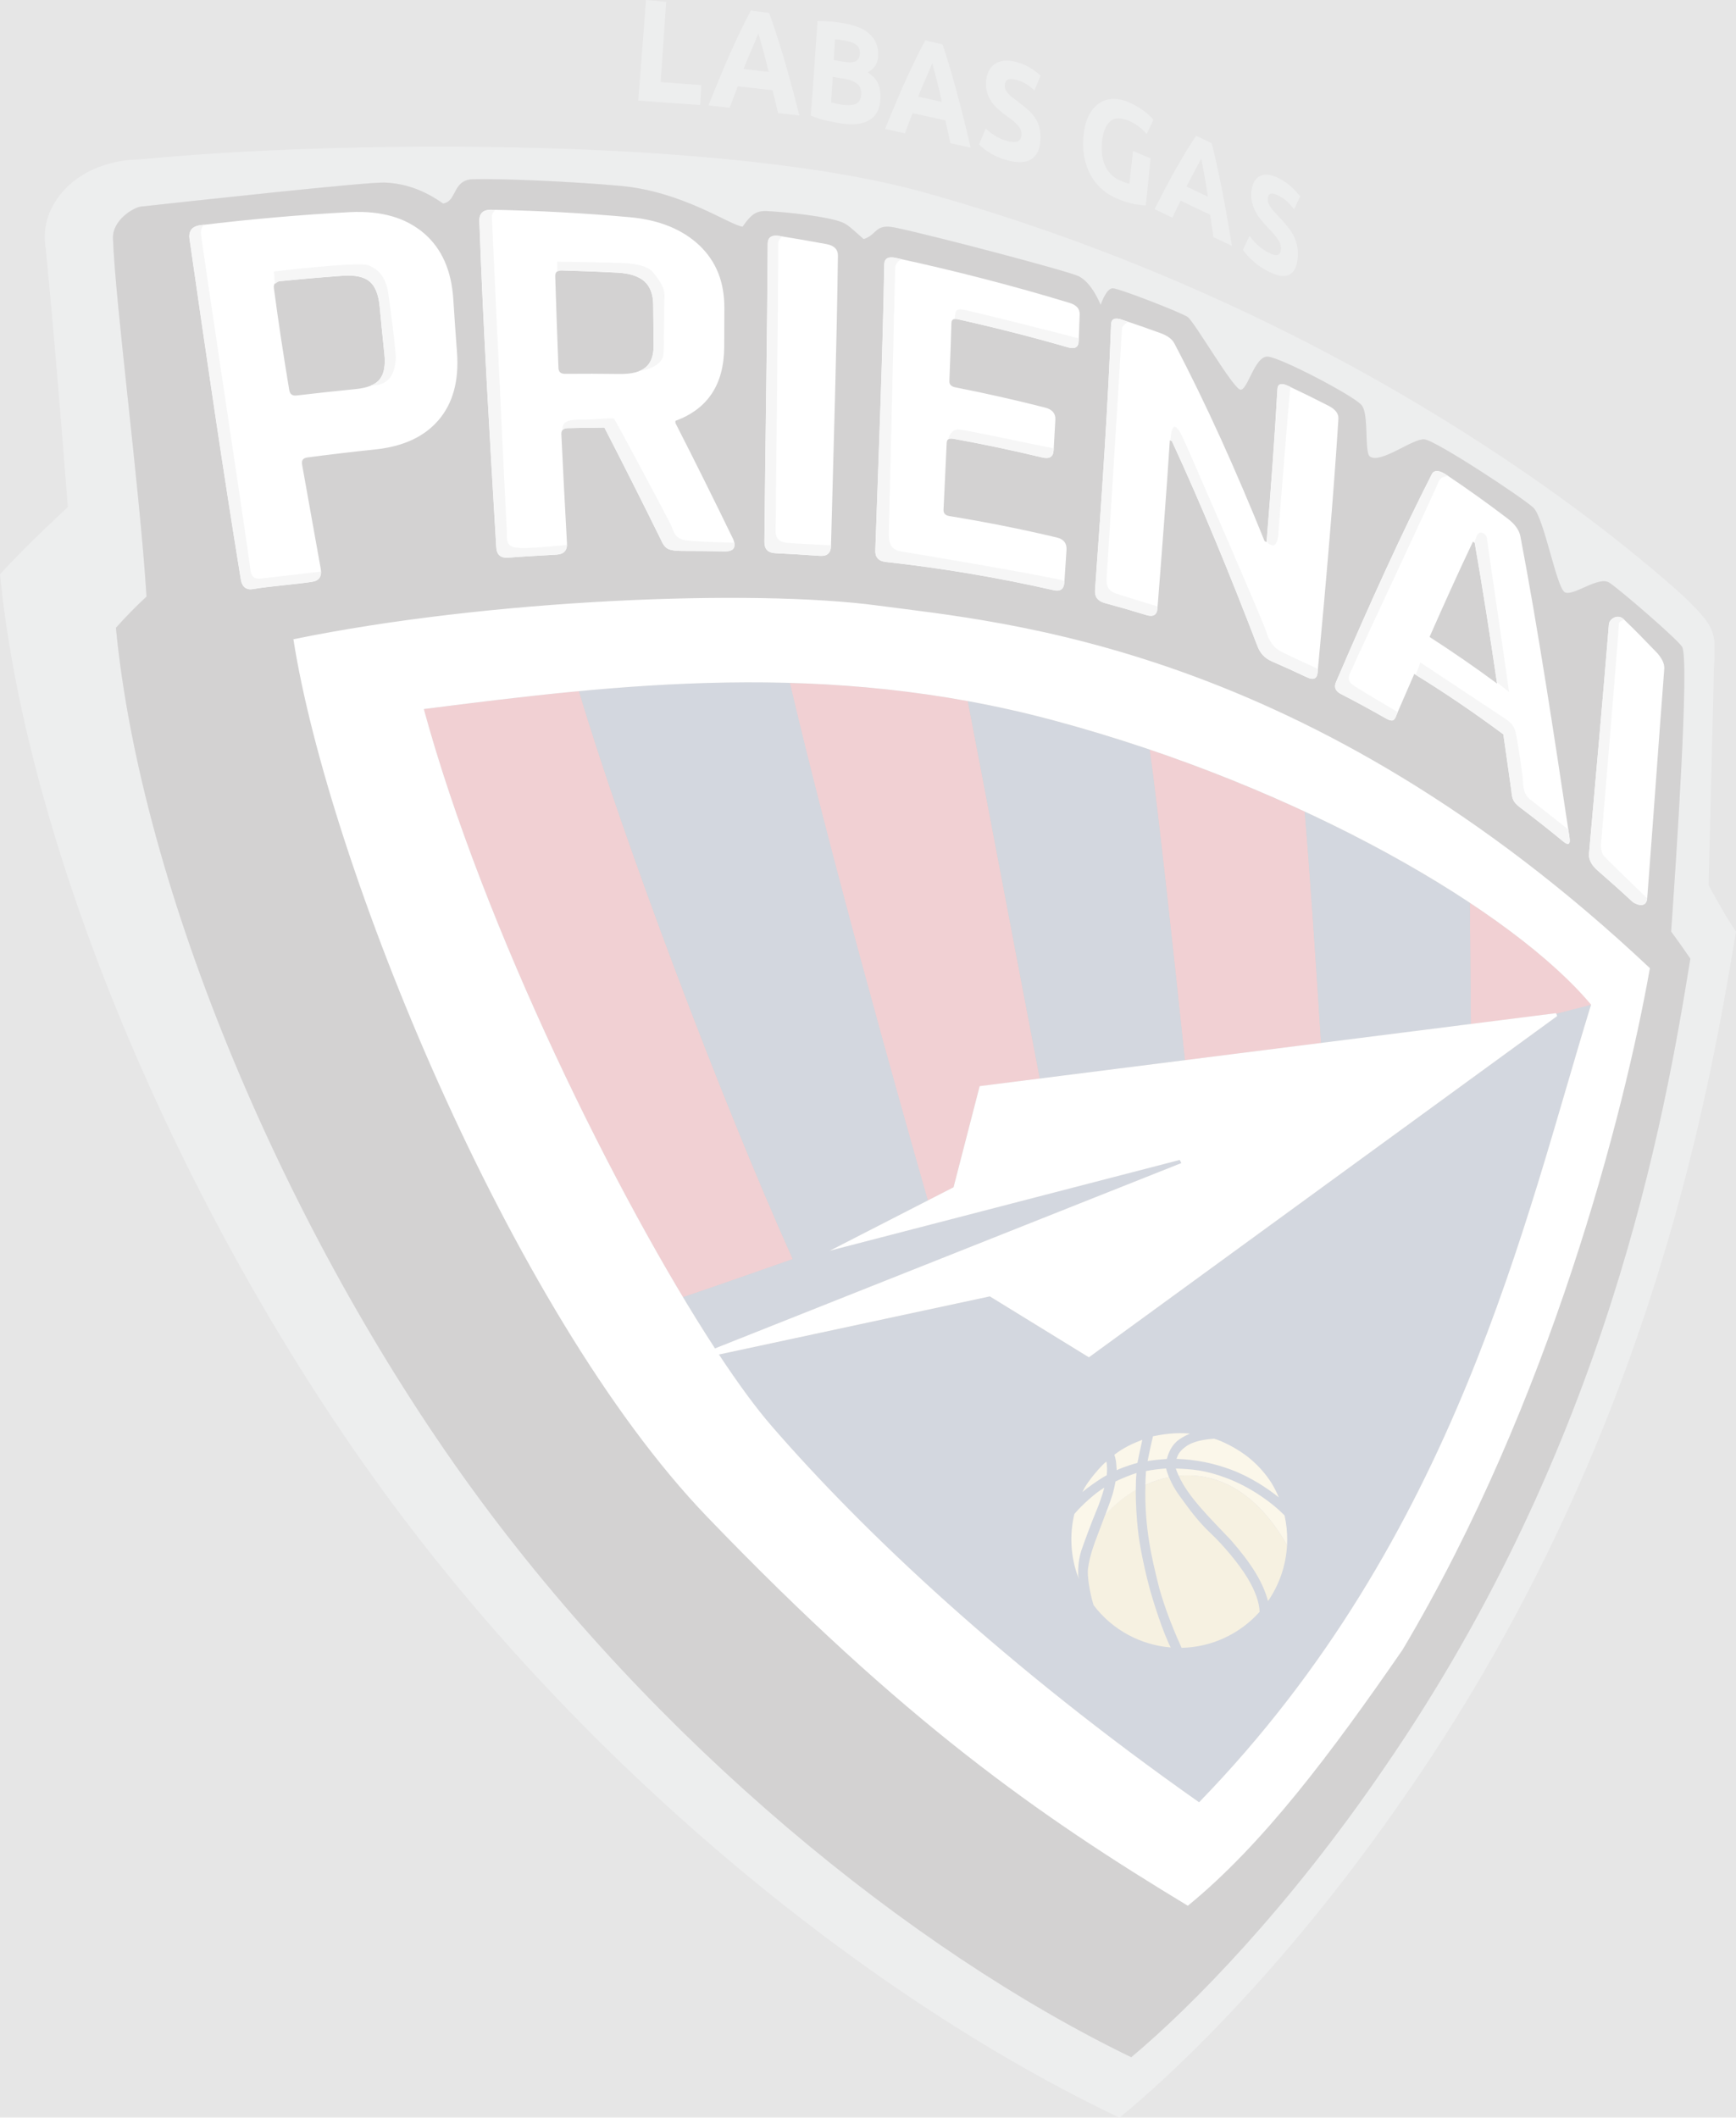 <?xml version="1.0" encoding="utf-8"?>
<!-- Generator: Adobe Illustrator 22.1.0, SVG Export Plug-In . SVG Version: 6.00 Build 0)  -->
<svg version="1.1" id="Layer_1" xmlns="http://www.w3.org/2000/svg" xmlns:xlink="http://www.w3.org/1999/xlink" x="0px" y="0px"
	 width="2411px" height="2940.1px" viewBox="0 0 2411 2940.1" style="enable-background:new 0 0 2411 2940.1;" xml:space="preserve" opacity="0.2"
	>
<rect x="0" y="0" width="2411" height="2940.1" fill="#808080" stroke="none"/>
<style type="text/css">
	.st0{fill:#A7A9AC;}
	.st1{fill:#242020;}
	.st2{fill:#BA1221;}
	.st3{fill:#22375D;}
	.st4{fill:#FFFFFF;}
	.st5{fill:#D1D3D4;}
	.st6{fill:#D4B768;}
	.st7{fill:#EDD594;}
</style>
<g id="spalvotas_white">
	<g id="skydas">
		<path id="Shape_1_copy_7" class="st0" d="M2372.9,1228.7c0,0,21.1,40,38.1,64.6c-39.7,239.6-125.8,725.2-468.3,1212.2
			c-145.4,208.9-294.8,358.4-387.9,434.5c-340-161.2-728.4-472.7-1011.1-854.3S38.6,1190.3,0,797.2C38.4,755.1,94.2,704,94.2,704
			s-17-222.4-30.8-359.6c-10.6-60.7,43.9-121.9,130.9-123.1c278.5-27.2,814.4-31,1090,46c552.3,154.4,919.7,439.9,1051.4,558.2
			c58.3,55.1,44.1,53.9,44.1,129.2C2377,1062,2372.9,1228.7,2372.9,1228.7z M2335.9,897.6c-8.4-12-85.8-78.8-100.9-88.8
			c-15-9.9-50.4,19.7-61.9,13.3s-28.8-103.6-43.6-117.4s-135.4-93.4-151.4-94.9s-60.6,34.5-75.6,23.9c-8.2-5.8-0.9-58.4-11.6-71.4
			s-111.6-65.7-130-67.3s-28.1,46.9-38.2,45.9s-64.1-94.7-73.4-101s-94.9-39.6-104-39.8s-16.8,23-16.8,23s-12-30.9-30.6-39.8
			c-15.5-7.4-199.1-55.8-253.9-67.3c-29.7-6.3-24.9,9.6-44.6,15.8c-15.7-13.5-21.2-19.9-30.4-23.5c-20.1-8-74.5-13.8-103.9-15.4
			c-16.5-0.9-23.2,6.6-33.8,21.6c-17.9-1.9-82.4-48.7-169.8-56.6c-69.6-6.3-167.2-10.3-204.9-9.2c-28.5,0.8-21.8,30.7-41.3,33.7
			c-29.2-20.6-56-28-81.1-29.1s-281,27.1-338.2,33.3c-11,1.2-40.1,19.1-39.2,44.1c3.4,92.5,37.2,346.8,46.6,497.4
			c-14.6,13.6-28.7,28-42.5,43.3c35,364.1,236.8,840,493.2,1193.4s608.6,641.9,917,791.2c84.4-70.5,219.9-209,351.8-402.4
			c310.6-451.1,388.7-900.8,424.7-1122.7c-8.7-12.9-17.6-25.5-26.9-37.9C2326.9,1206.8,2346.8,913.7,2335.9,897.6L2335.9,897.6z"/>
		<path id="Shape_1_copy_3" class="st1" d="M2347.6,1331c-36,221.9-114.1,671.6-424.7,1122.7c-131.9,193.5-267.4,331.9-351.8,402.4
			c-308.4-149.4-660.6-437.8-917-791.2S196,1235.7,161,871.6c13.8-15.4,27.9-29.8,42.5-43.3c-9.4-150.6-43.2-405-46.6-497.4
			c-0.9-25,28.2-42.9,39.2-44.1c57.2-6.2,313.1-34.3,338.2-33.3s51.9,8.5,81.1,29.1c19.5-2.9,12.8-32.8,41.3-33.7
			c37.7-1.1,135.3,2.9,204.9,9.2c87.3,7.9,151.8,54.7,169.8,56.6c10.6-15,17.3-22.4,33.8-21.6c29.4,1.6,83.7,7.5,103.9,15.4
			c9.2,3.6,14.7,9.9,30.4,23.5c19.6-6.2,14.8-22.1,44.6-15.8c54.7,11.5,238.4,60,253.9,67.3c18.6,8.9,30.6,39.8,30.6,39.8
			s7.8-23.1,16.8-23s94.7,33.5,104,39.8s63.3,100,73.4,101s19.8-47.5,38.2-45.9s119.3,54.4,130,67.3s3.4,65.6,11.6,71.4
			c14.9,10.5,59.6-25.4,75.6-23.9s136.6,81,151.4,94.9s32,111,43.6,117.4s46.9-23.2,61.9-13.3c15.2,10,92.5,76.7,100.9,88.8
			c11,16.1-9,309.3-15.1,395.5C2329.9,1305.5,2338.9,1318.2,2347.6,1331z M2311.4,928.3c-7.8,100.7-14.7,201.5-23.7,318.4
			c-1,16.1-17.4,8-20.6,5.1c-17.7-16.4-30.5-27.8-48.2-43.2c-8.7-7.6-12.7-15.4-12-23.7c10.5-118.4,19.3-216.6,27.6-318.4
			c0.6-7.1,12.1-15,20.6-6.8c17,16.4,27.8,27.6,44.6,45c3.7,3.6,6.7,7.8,9.1,12.3c0.9,1.8,1.6,3.8,2.1,5.7c0.2,0.9,0.3,1.8,0.4,2.8
			c0,0.4,0.1,0.9,0.1,1.3S2311.4,927.9,2311.4,928.3z M2171,1168.2c-19.9-16.4-39.9-32.1-60-47.3c-4.6-3.5-7.6-6.7-9.1-9.8
			s-2.4-7.3-2.8-12.8c-3.7-26.4-7.4-52.7-11.2-78.8c-40.7-30.2-81.9-58.2-123.7-83.9c-8.1,18.5-16.3,37.4-24.6,56.6
			c-1.4,4.5-3.1,7-5.2,7.8c-2.1,0.7-5.3-0.1-9.6-2.6c-20.7-11.8-41.5-23.1-62.5-33.9c-7.9-4-10.1-9.8-6.6-17.2
			c46.8-108.8,91.6-207.3,133.2-288.8c3.6-5.3,10.3-4.7,20.2,1.9c28.6,19.1,56.8,39.3,84.7,60.5c10.5,8,16.4,16.5,17.9,25.4
			c24.5,129.1,46,270.5,67.9,416.5C2181.3,1172.3,2178.5,1174.3,2171,1168.2z M2048.2,753.7c-0.9-0.6-1.7-1.2-2.5-1.8
			c-19.5,41-39.6,85.3-60.3,132.4c31.6,20.3,62.9,41.9,93.8,64.7C2069.3,881.8,2059.1,816.3,2048.2,753.7z M1814.9,940.2
			c-16.1-7.6-32.3-15-48.5-22c-9.8-4.2-16.6-11.5-20.3-21.9c-37.7-98.2-76.9-193.8-118.6-284c-0.9-0.3-1.9-0.7-2.8-1
			c-4.8,73.5-10.8,152.3-17.2,233.3c-0.7,9.2-5.9,12.2-15.6,9.2c-19.1-5.9-38.2-11.4-57.5-16.6c-9.7-2.6-14.3-8.6-13.6-17.8
			c9.6-133.1,18.3-260.7,22.3-369.2c0.3-7.6,5.4-9.7,15.4-6.3c17.9,6,35.6,12.2,53.3,18.6c9.9,3.6,16.4,8.5,19.4,14.7
			c44.5,84.6,85.8,177,125.1,274.1c0.9,0.4,1.8,0.8,2.7,1.2c6.2-75.8,11.4-147.5,15.1-212.4c0.4-7.3,5.4-8.8,15-4.3
			c18.9,8.9,37.6,18.1,56.3,27.7c9.4,4.9,13.9,10.9,13.4,18.2c-6.6,104.2-16.9,225.1-28.9,351.9
			C1829.2,942.4,1824.1,944.6,1814.9,940.2L1814.9,940.2z M1483,482.2c-50.2-14.5-101-27.4-152.5-38.9c-5.9-1.3-8.9,0.3-9.1,4.7
			c-0.8,26.4-1.8,53.4-2.9,81.1c-0.2,4.7,2.7,7.6,8.5,8.7c41.9,8.2,83.3,17.6,124.3,28c10.1,2.6,14.9,8.2,14.4,16.9
			c-0.8,14.1-1.6,28.3-2.4,42.7c-0.5,8.9-5.8,12.1-15.8,9.7c-40.8-9.8-82-18.5-123.6-26c-5.8-1-8.9,0.8-9.1,5.7
			c-1.4,30.6-2.9,61.6-4.4,92.9c-0.2,5,2.5,7.9,8.3,8.8c50.3,8.2,100.1,18.1,149.3,29.8c9.4,2.3,13.8,8,13.2,17.3c-1,15-2,30-3,45.1
			c-0.6,9.3-5.6,12.9-15,10.7c-76.8-17.5-154.6-30.6-232.9-39.2c-10.1-1.1-15-6.5-14.6-16.2c4.9-139.2,10.4-275.7,12.4-396.6
			c0.1-8.5,5.5-11.6,16-9.3c82.1,17.7,162.6,38.5,241.3,62.4c9.6,2.9,14.3,8.2,14.1,15.9c-0.4,12.4-0.9,25.1-1.4,38
			C1497.6,482.3,1492.6,484.9,1483,482.2L1483,482.2z M1138.4,771.7c-20.5-1.5-41.1-2.7-61.7-3.7c-10.2-0.5-15.2-5.7-15.1-15.6
			c1.3-142.2,3.9-283.8,4.6-413.8c0-9.1,5.5-12.8,16.3-11c21.9,3.5,43.7,7.3,65.3,11.3c10.7,2,16,7.3,15.9,16
			c-1.5,124.4-6,262.9-9.6,403.3C1153.8,767.9,1148.6,772.4,1138.4,771.7L1138.4,771.7z M2291.4,1344.1
			c-35.5,200.7-138.8,602.5-343.6,946.5c-99.1,143.5-193.9,270.2-298.1,355.2c-207.2-125.3-393.8-255.3-667.9-540.3
			s-526-908.3-574.3-1218c270.6-55.6,637.2-70.1,811.5-46.8S1815,895.6,2291.4,1344.1L2291.4,1344.1z M1006.1,765.5
			c-19.7-0.4-39.4-0.6-59.1-0.6c-8.7,0-15.1-0.9-19-2.8s-7.2-5.9-9.8-12.2c-25.5-51.8-51.8-103.9-78.8-156.3c-17,0.2-34,0.4-51,0.8
			c-6.1,0.1-9,2.9-8.8,8.4c2.4,50.5,5,100.8,7.8,151c0.6,10.2-4.2,15.6-14.3,16.2c-20.5,1.2-47.1,2.6-67.5,4.2
			c-10.1,0.8-15.8-3.9-16.4-14.3c-8.9-150-18-300.7-23.5-452.9c-0.2-5.3,1.1-9.3,3.9-12c1.5-1.4,3.3-2.4,5.3-2.9
			c1.1-0.3,2.3-0.6,3.5-0.7c0.6-0.1,1.3-0.1,1.9-0.2c0.3,0,0.7,0,1,0s0.7,0,1.1,0c65.2,1.2,129.5,4.7,192.7,10.4
			c41.5,3.8,73.6,17.5,96.7,39.5c23,22.2,34.3,50.6,34.2,86.4c-0.1,17.9-0.1,35.9-0.2,54c-0.3,52.4-22.9,86.3-67.8,102.8
			c0,0.9,0,1.9,0,2.9c27.6,54,54.3,107.9,80.4,161.6C1022.8,760.2,1018.7,765.8,1006.1,765.5z M907.2,423.5
			c-0.1-14.7-4.2-25.6-12.1-32.7c-7.9-7.1-20.4-11.3-37.3-12.2c-25.9-1.4-51.9-2.4-78.1-3.1c-5.9-0.2-8.7,2.5-8.6,7.9
			c1.3,42.4,2.8,84.9,4.5,127.5c0.2,5.4,3.2,8.1,8.9,8.1c25.4-0.2,50.7-0.2,75.9,0.2c16.5,0.2,28.5-2.7,36.1-9s11.4-16.5,11.2-30.9
			C907.6,460.6,907.4,442,907.2,423.5z M520.9,624c-31.5,3.3-62.9,7-94,11.1c-5.9,0.8-8.4,4-7.4,9.7c8.6,48.6,17.4,96.8,25.9,144.6
			c1.9,10.6-2,16.7-11.5,18.3c-19.3,3.2-63,6.6-82,10.1c-9.4,1.8-15.7-2.6-17.4-13.4c-25.5-156.8-48-310.8-71.2-472.5
			c-0.1-0.7-0.2-1.4-0.2-2.1c0-0.3,0-0.7-0.1-1s0-0.6,0-1c0-1.2,0.1-2.4,0.4-3.6c0.4-2.1,1.3-4.1,2.6-5.7c2.6-3.2,6.9-5.2,12.9-5.9
			c69.7-8.4,138.9-14.5,207.2-18.1c21.9-1.1,41.4,0.9,58.6,5.9C561,305,576.1,313,589,324c24.9,21.5,38.1,52.1,40.6,92
			c1.6,24.5,3.2,49,5.1,73.4c2.9,39.6-5.8,70.7-25.7,93.9C589.1,606.5,559.9,619.9,520.9,624z M533.8,491.2
			c-2.3-21.7-4.4-43.5-6.5-65.3c-1.5-16.6-6.1-28.3-13.8-34.9s-20.3-9.4-37.9-8.1c-29.1,2.1-58.2,4.6-87.3,7.6
			c-6.1,0.6-8.7,3.8-7.9,9.7c6.3,47.5,13.5,94.6,21.3,141.3c0.9,5.7,4.2,8.2,9.9,7.6c27.3-3.2,54.6-6.2,82.1-8.9
			c16.6-1.6,27.8-6.1,33.8-13.7S535.5,507.2,533.8,491.2z"/>
		<path class="st2" d="M2161.5,1407.5l-0.3-0.8l-118.4,15l-1.4-168.3c69.9,46.3,132.9,97.4,169.3,142.3L2161.5,1407.5L2161.5,1407.5
			z M1101,1748.1c-54.6,19.2-115.2,40.4-152.4,52.9c-129.1-215.2-286.3-546.1-360-816.6c70.7-9,142.4-18,215.5-24.9
			C865.6,1166,1001.6,1526.8,1101,1748.1z M1834.7,1448l-189.1,23.9c-13.6-129.7-37.3-350.6-49-431.2
			c73.3,24.8,145.2,53.6,215.4,86.1C1818.2,1197.4,1828.2,1344.4,1834.7,1448z M1344.1,973.4c23.9,123.5,70.3,369.5,100,524
			l-83.6,10.6l-36.3,140.4l-35.8,18.3c-46.6-163.1-136.6-484.4-191.6-718.5C1177.6,950.4,1259.9,958,1344.1,973.4z"/>
		<path id="coated_" class="st3" d="M1665.3,2502.2c-267.1-187.8-464.5-373.7-593-521.6c-21.5-24.7-46.5-58.8-73.8-100l376.2-80.7
			l137.6,84.6l650.4-473.8l-1.3-3.2l48.2-12.6C2118.1,1691.9,2023.1,2134.3,1665.3,2502.2z M1834.7,1448
			c-6.4-103.6-16.5-250.6-22.7-321.2c86.7,40.2,164.3,83.6,229.3,126.6l1.4,168.3L1834.7,1448z M1444.2,1497.4
			c-29.7-154.5-76.2-400.5-100-524c39,7.1,78.5,15.9,118.3,26.6c45.8,12.3,90.6,25.9,134.1,40.7c11.6,80.6,35.4,301.6,49,431.2
			L1444.2,1497.4z M1640.7,1614.7L993,1872c-14.3-21.9-29.1-45.7-44.4-71.1c37.1-12.5,97.7-33.6,152.4-52.9
			c-99.4-221.3-235.4-582.1-296.9-788.6c95.3-8.9,192.8-14.3,292.9-11.4c55,234.2,145,555.5,191.6,718.5l-136.1,69.8l486-126
			L1640.7,1614.7z"/>
		<path id="Shape_2_copy" class="st4" d="M2311.4,928.3c-7.8,100.7-14.7,201.5-23.7,318.4c-1,16.1-17.4,8-20.6,5.1
			c-17.7-16.4-30.5-27.8-48.2-43.2c-8.7-7.6-12.7-15.4-12-23.7c10.5-118.4,19.3-216.6,27.6-318.4c0.6-7.1,12.1-15,20.6-6.8
			c17,16.4,27.8,27.6,44.6,45c3.7,3.6,6.7,7.8,9.1,12.3c0.9,1.8,1.6,3.8,2.1,5.7c0.2,0.9,0.3,1.8,0.4,2.8c0,0.4,0.1,0.9,0.1,1.3
			S2311.4,927.9,2311.4,928.3z M2171,1168.2c-19.9-16.4-39.9-32.1-60-47.3c-4.6-3.5-7.6-6.7-9.1-9.8s-2.4-7.3-2.8-12.8
			c-3.7-26.4-7.4-52.7-11.2-78.8c-40.7-30.2-81.9-58.2-123.7-83.9c-8.1,18.5-16.3,37.4-24.6,56.6c-1.4,4.5-3.1,7-5.2,7.8
			c-2.1,0.7-5.3-0.1-9.6-2.6c-20.7-11.8-41.5-23.1-62.5-33.9c-7.9-4-10.1-9.8-6.6-17.2c46.8-108.8,91.6-207.3,133.2-288.8
			c3.6-5.3,10.3-4.7,20.2,1.9c28.6,19.1,56.8,39.3,84.7,60.5c10.5,8,16.4,16.5,17.9,25.4c24.5,129.1,46,270.5,67.9,416.5
			C2181.3,1172.3,2178.5,1174.3,2171,1168.2z M2048.2,753.7c-0.9-0.6-1.7-1.2-2.5-1.8c-19.5,41-39.6,85.3-60.3,132.4
			c31.6,20.3,62.9,41.9,93.8,64.7C2069.3,881.8,2059.1,816.3,2048.2,753.7z M1814.9,940.2c-16.1-7.6-32.3-15-48.5-22
			c-9.8-4.2-16.6-11.5-20.3-21.9c-37.7-98.2-76.9-193.8-118.6-284c-0.9-0.3-1.9-0.7-2.8-1c-4.8,73.5-10.8,152.3-17.2,233.3
			c-0.7,9.2-5.9,12.2-15.6,9.2c-19.1-5.9-38.2-11.4-57.5-16.6c-9.7-2.6-14.3-8.6-13.6-17.8c9.6-133.1,18.3-260.7,22.3-369.2
			c0.3-7.6,5.4-9.7,15.4-6.3c17.9,6,35.6,12.2,53.3,18.6c9.9,3.6,16.4,8.5,19.4,14.7c44.5,84.6,85.8,177,125.1,274.1
			c0.9,0.4,1.8,0.8,2.7,1.2c6.2-75.8,11.4-147.5,15.1-212.4c0.4-7.3,5.4-8.8,15-4.3c18.9,8.9,37.6,18.1,56.3,27.7
			c9.4,4.9,13.9,10.9,13.4,18.2c-6.6,104.2-16.9,225.1-28.9,351.9C1829.2,942.4,1824.1,944.6,1814.9,940.2L1814.9,940.2z
			 M1483,482.2c-50.2-14.5-101-27.4-152.5-38.9c-5.9-1.3-8.9,0.3-9.1,4.7c-0.8,26.4-1.8,53.4-2.9,81.1c-0.2,4.7,2.7,7.6,8.5,8.7
			c41.9,8.2,83.3,17.6,124.3,28c10.1,2.6,14.9,8.2,14.4,16.9c-0.8,14.1-1.6,28.3-2.4,42.7c-0.5,8.9-5.8,12.1-15.8,9.7
			c-40.8-9.8-82-18.5-123.6-26c-5.8-1-8.9,0.8-9.1,5.7c-1.4,30.6-2.9,61.6-4.4,92.9c-0.2,5,2.5,7.9,8.3,8.8
			c50.3,8.2,100.1,18.1,149.3,29.8c9.4,2.3,13.8,8,13.2,17.3c-1,15-2,30-3,45.1c-0.6,9.3-5.6,12.9-15,10.7
			c-76.8-17.5-154.6-30.6-232.9-39.2c-10.1-1.1-15-6.5-14.6-16.2c4.9-139.2,10.4-275.7,12.4-396.6c0.1-8.5,5.5-11.6,16-9.3
			c82.1,17.7,162.6,38.5,241.3,62.4c9.6,2.9,14.3,8.2,14.1,15.9c-0.4,12.4-0.9,25.1-1.4,38C1497.6,482.3,1492.6,484.9,1483,482.2
			L1483,482.2z M1138.4,771.7c-20.5-1.5-41.1-2.7-61.7-3.7c-10.2-0.5-15.2-5.7-15.1-15.6c1.3-142.2,3.9-283.8,4.6-413.8
			c0-9.1,5.5-12.8,16.3-11c21.9,3.5,43.7,7.3,65.3,11.3c10.7,2,16,7.3,15.9,16c-1.5,124.4-6,262.9-9.6,403.3
			C1153.8,767.9,1148.6,772.4,1138.4,771.7L1138.4,771.7z M2291.4,1344.1c-35.5,200.7-138.8,602.5-343.6,946.5
			c-99.1,143.5-193.9,270.2-298.1,355.2c-207.2-125.3-393.8-255.3-667.9-540.3s-526-908.3-574.3-1218
			c270.6-55.6,637.2-70.1,811.5-46.8S1815,895.6,2291.4,1344.1L2291.4,1344.1z M588.6,984.4C671,1286.7,857.7,1664.7,993,1872
			l647.7-257.3l-2.3-4.3l-486,126l171.9-88.1l36.3-140.4l800.5-101.3l1.6,4l-650.4,473.8l-137.6-84.6l-376.2,80.7
			c27.2,41.2,52.3,75.3,73.8,100c128.4,147.9,325.9,333.8,593,521.6c357.7-367.9,452.7-810.3,544.4-1107.3
			c-106.3-127.5-399.1-301.6-747.2-394.9C1148.1,915.7,860.3,949.7,588.6,984.4z M1006.1,765.5c-19.7-0.4-39.4-0.6-59.1-0.6
			c-8.7,0-15.1-0.9-19-2.8s-7.2-5.9-9.8-12.2c-25.5-51.8-51.8-103.9-78.8-156.3c-17,0.2-34,0.4-51,0.8c-6.1,0.1-9,2.9-8.8,8.4
			c2.4,50.5,5,100.8,7.8,151c0.6,10.2-4.2,15.6-14.3,16.2c-20.5,1.2-47.1,2.6-67.5,4.2c-10.1,0.8-15.8-3.9-16.4-14.3
			c-8.9-150-18-300.7-23.5-452.9c-0.2-5.3,1.1-9.3,3.9-12c1.5-1.4,3.3-2.4,5.3-2.9c1.1-0.3,2.3-0.6,3.5-0.7c0.6-0.1,1.3-0.1,1.9-0.2
			c0.3,0,0.7,0,1,0s0.7,0,1.1,0c65.2,1.2,129.5,4.7,192.7,10.4c41.5,3.8,73.6,17.5,96.7,39.5c23,22.2,34.3,50.6,34.2,86.4
			c-0.1,17.9-0.1,35.9-0.2,54c-0.3,52.4-22.9,86.3-67.8,102.8c0,0.9,0,1.9,0,2.9c27.6,54,54.3,107.9,80.4,161.6
			C1022.8,760.2,1018.7,765.8,1006.1,765.5z M907.2,423.5c-0.1-14.7-4.2-25.6-12.1-32.7c-7.9-7.1-20.4-11.3-37.3-12.2
			c-25.9-1.4-51.9-2.4-78.1-3.1c-5.9-0.2-8.7,2.5-8.6,7.9c1.3,42.4,2.8,84.9,4.5,127.5c0.2,5.4,3.2,8.1,8.9,8.1
			c25.4-0.2,50.7-0.2,75.9,0.2c16.5,0.2,28.5-2.7,36.1-9s11.4-16.5,11.2-30.9C907.6,460.6,907.4,442,907.2,423.5z M520.9,624
			c-31.5,3.3-62.9,7-94,11.1c-5.9,0.8-8.4,4-7.4,9.7c8.6,48.6,17.4,96.8,25.9,144.6c1.9,10.6-2,16.7-11.5,18.3
			c-19.3,3.2-63,6.6-82,10.1c-9.4,1.8-15.7-2.6-17.4-13.4c-25.5-156.8-48-310.8-71.2-472.5c-0.1-0.7-0.2-1.4-0.2-2.1
			c0-0.3,0-0.7-0.1-1s0-0.6,0-1c0-1.2,0.1-2.4,0.4-3.6c0.4-2.1,1.3-4.1,2.6-5.7c2.6-3.2,6.9-5.2,12.9-5.9
			c69.7-8.4,138.9-14.5,207.2-18.1c21.9-1.1,41.4,0.9,58.6,5.9C561,305,576.1,313,589,324c24.9,21.5,38.1,52.1,40.6,92
			c1.6,24.5,3.2,49,5.1,73.4c2.9,39.6-5.8,70.7-25.7,93.9C589.1,606.5,559.9,619.9,520.9,624z M533.8,491.2
			c-2.3-21.7-4.4-43.5-6.5-65.3c-1.5-16.6-6.1-28.3-13.8-34.9s-20.3-9.4-37.9-8.1c-29.1,2.1-58.2,4.6-87.3,7.6
			c-6.1,0.6-8.7,3.8-7.9,9.7c6.3,47.5,13.5,94.6,21.3,141.3c0.9,5.7,4.2,8.2,9.9,7.6c27.3-3.2,54.6-6.2,82.1-8.9
			c16.6-1.6,27.8-6.1,33.8-13.7S535.5,507.2,533.8,491.2z"/>
		<path id="Shape_26_copy" class="st5" d="M2078.8,946.9c-9.7-66.5-19.8-131.3-30.7-193.3c-0.2-0.2-0.4-0.3-0.6-0.5
			c1.1-3.3,2.4-6.6,3.8-9.8c4-8.3,13.3-1.6,13.7,3.4s29.6,203.1,30.8,214C2090.2,956.4,2084.1,951.4,2078.8,946.9z M1497.9,474.3
			c-0.3,8-5.3,10.6-14.9,7.8c-50.2-14.5-101-27.4-152.5-38.9c-1.6-0.4-3.2-0.5-4.9-0.3c2-7.2-1.4-15.9,13.4-12.8
			c13.9,2.9,123.9,30.1,159,39.7C1498,471.3,1498,472.8,1497.9,474.3L1497.9,474.3z M1330.5,596.2c9.9,0.2,97.2,19.4,132.9,26.3
			c-0.1,1-0.1,1.9-0.2,2.9c-0.5,8.9-5.8,12.1-15.8,9.7c-40.8-9.8-82-18.5-123.6-26c-2.9-0.5-5.1-0.3-6.6,0.6
			C1318,603,1323.8,596,1330.5,596.2z M907.5,378.7c9.2,11.8,16.2,21.2,15.4,34.2s-0.3,69.5-1.7,80.5c-1.3,10-14.9,19.4-33.8,21.8
			c3.3-1.2,6.4-3,9.2-5.2c7.6-6.3,11.4-16.6,11.2-30.9c-0.2-18.6-0.4-37.2-0.6-55.7c-0.1-14.7-4.2-25.6-12.1-32.7
			c-7.9-7.1-20.4-11.3-37.3-12.2c-25.9-1.4-51.9-2.4-78.1-3.1c-1.6,0-4.6,1.2-5.8,1.5c0.3-6,0-13.7,0-13.7s72.4,1.2,85.6,1.7
			C875.3,365.6,898.3,366.9,907.5,378.7z M683.2,301.7c0.3,11.2,19.5,418.6,20.6,433.2s-3.1,24.7,17.1,25.7
			c16.7,0.8,47.5-2.2,66.6-4.1c-0.4,8.4-5.1,12.9-14.3,13.5c-20.5,1.2-47.1,2.6-67.5,4.2c-10.1,0.8-15.8-3.9-16.4-14.3
			c-8.9-150-18-300.7-23.5-452.9c-0.2-5.3,1.1-9.3,3.9-12c1.5-1.4,3.3-2.4,5.3-2.9c1.1-0.3,2.3-0.6,3.5-0.7c0.6-0.1,1.3-0.1,1.9-0.2
			c0.3,0,0.7,0,1,0s0.7,0,1.1,0c1.9,0,3.8,0.1,5.7,0.1C685.1,294,683.1,297.4,683.2,301.7L683.2,301.7z M279.1,323.9
			c0.8,13.5,63.7,426.2,68.5,465.7c0.7,8.4,3.8,14.7,13.7,13.7c7.9-0.8,56.5-6.4,84.5-9.8c0.2,8.1-3.7,12.8-12,14.1
			c-19.3,3.2-63,6.6-82,10.1c-9.4,1.8-15.7-2.6-17.4-13.4c-25.5-156.8-48-310.8-71.2-472.5c-0.1-0.7-0.2-1.4-0.2-2.1
			c0-0.3,0-0.7-0.1-1s0-0.6,0-1c0-1.2,0.1-2.4,0.4-3.6c0.4-2.1,1.3-4.1,2.6-5.7c2.6-3.2,6.9-5.2,12.9-5.9c1.7-0.2,3.4-0.4,5-0.6
			C280.6,314.8,278.8,318.4,279.1,323.9L279.1,323.9z M524,534.5c-3.3,0.5-6.6,0.9-9.8,1.1c5.8-2.3,10.2-5.3,13.2-9.2
			c6-7.5,8.1-19.3,6.4-35.3c-2.3-21.7-4.4-43.5-6.5-65.3c-1.5-16.6-6.1-28.3-13.8-34.9s-20.3-9.4-37.9-8.1
			c-29.1,2.1-58.2,4.6-87.3,7.6c-2.1,0.2-5.2,2.9-6.5,3.7c-0.6-8-1.7-17.1-1.7-17.1s118.2-14.4,131.8-8.6
			c11.9,5,23.8,13.9,27.4,39.4s10.1,74.3,10.3,87.3S546.2,530.9,524,534.5z M1006.1,765.5c-19.7-0.4-39.4-0.6-59.1-0.6
			c-8.7,0-15.1-0.9-19-2.8s-7.2-5.9-9.8-12.2c-25.5-51.8-51.8-103.9-78.8-156.3c-17,0.2-34,0.4-51,0.8c-3.2,0.1-5.5,0.9-7,2.5
			c-0.2-4.8,0.6-8.6,4.5-10.9c7.5-4.4,19.7-3.3,27.4-3.4s25.8-1.9,39.4-1.7c6.3,10.2,74,137.3,78.8,147.2s4.6,20,22.3,22.2
			c12.6,1.6,47.1,2.7,66,3.1C1021.4,761.7,1016.8,765.7,1006.1,765.5z M1094.2,753.7c13,1.2,41.1,2.2,59.9,3.4c0,0.3,0,0.7,0,1.1
			c-0.3,9.8-5.4,14.3-15.6,13.5c-20.5-1.5-41.1-2.7-61.7-3.7c-10.2-0.5-15.2-5.7-15.1-15.6c1.3-142.2,3.9-283.8,4.6-413.8
			c0-9.1,5.5-12.8,16.3-11c1.5,0.2,2.9,0.5,4.4,0.7c-4,2.3-6.5,6-6.3,12.8c0.5,14.9-3.1,373.2-3.4,386.9S1075.5,752,1094.2,753.7z
			 M1243.2,373.6c-0.3,15.2-8.2,345.3-8.6,359.5s-1.8,29.7,17.1,32.5c20,3.1,186.4,31.2,226.6,40.6c-0.1,0.8-0.1,1.6-0.2,2.4
			c-0.6,9.3-5.6,12.9-15,10.7c-76.8-17.5-154.6-30.6-232.9-39.2c-10.1-1.1-15-6.5-14.6-16.2c4.9-139.2,10.4-275.7,12.4-396.6
			c0.1-8.5,5.5-11.6,16-9.3c2.8,0.6,5.5,1.2,8.3,1.8C1247,362.3,1243.3,366.4,1243.2,373.6L1243.2,373.6z M1549.7,823.9
			c9.9,3.5,38.4,12.1,58,18c-0.1,0.9-0.1,1.8-0.2,2.8c-0.7,9.2-5.9,12.2-15.6,9.2c-19.1-5.9-38.2-11.4-57.5-16.6
			c-9.7-2.6-14.3-8.6-13.6-17.8c9.6-133.1,18.3-260.7,22.3-369.2c0.3-7.6,5.4-9.7,15.4-6.3c2.9,1,5.8,2,8.7,3
			c-4.9,2.2-8.9,5.7-9.1,10.6c-0.7,17.6-19.5,319.2-20.6,335.6S1535.1,818.7,1549.7,823.9L1549.7,823.9z M1830,933.6
			c-0.8,8.8-5.9,11-15.1,6.6c-16.1-7.6-32.3-15-48.5-22c-9.8-4.2-16.6-11.5-20.3-21.9c-37.7-98.2-76.9-193.8-118.6-284
			c-0.8-0.3-1.6-0.6-2.3-0.8c1-0.8,0.8-38.6,17-5.1c5.6,11.6,113.7,260,116.4,270.5s9.4,20.8,17.1,25.7c5.6,3.6,37.9,18.4,54.8,26.1
			L1830,933.6z M1775.7,738.3c-0.1,8.5-2.9,20.5-8.6,18.8c-3.8-1.1-6.1-2.3-7.9-5.5c6.2-75.4,11.4-146.9,15-211.5
			c0.4-7.3,5.4-8.8,15-4.3c0.9,0.4,1.9,0.9,2.8,1.3C1788.4,577.6,1775.8,730.7,1775.7,738.3L1775.7,738.3z M1998.3,668.1
			c-5.4,13.8-114.4,245.7-118.1,255.1s-12.6,19.6-1.7,27.4c8,5.7,44.3,27.2,62.8,38.1c-0.5,1.2-1,2.4-1.6,3.6
			c-1.4,4.4-3.1,7-5.2,7.8c-2.1,0.7-5.3-0.1-9.6-2.6c-20.7-11.8-41.5-23.1-62.5-33.9c-7.9-4-10.1-9.8-6.6-17.2
			c46.8-108.8,91.6-207.3,133.2-288.8c3.6-5.3,10.3-4.7,20.2,1.9c0.7,0.5,1.4,1,2.1,1.4C2005.4,661.4,2000.1,663.5,1998.3,668.1
			L1998.3,668.1z M2171,1168.2c-19.9-16.4-39.9-32.1-60-47.3c-4.6-3.5-7.6-6.7-9.1-9.8s-2.4-7.3-2.8-12.8
			c-3.7-26.4-7.4-52.7-11.2-78.8c-40.2-29.8-80.8-57.5-122-82.8c2.7-5.5,4.9-11.2,6.7-17c0,0,107.5,71.1,116.4,77.1
			c12.7,8.5,14.5,12.2,17.1,25.7c3,15.2,7.4,46.8,8.6,56.5c1.1,9.6-0.4,22.7,10.3,30.8c7.5,5.7,36.4,28.6,53.1,41.8
			c0.5,3.4,1,6.8,1.5,10.3C2181.3,1172.3,2178.5,1174.3,2171,1168.2L2171,1168.2z M2248.3,866.7c0.1,9.2-23.3,287.6-24,296.2
			s-2.6,17.5,3.4,25.7c12.7,12.9,43.7,42.9,59.9,58.5c-1.2,15.6-17.4,7.7-20.5,4.8c-17.7-16.4-30.5-27.8-48.2-43.2
			c-8.7-7.6-12.7-15.4-12-23.7c10.5-118.4,19.3-216.6,27.6-318.4c0.6-7.1,12.1-15,20.6-6.8c0.2,0.2,0.4,0.4,0.6,0.6
			C2251.5,861.5,2248.3,863.6,2248.3,866.7L2248.3,866.7z"/>
	</g>
	<g id="kamuolys">
		<path id="Ellipse_1_copy" class="st6" d="M1761,2222.9c-6.9-27-24.3-53.5-51.2-84.4c-30.8-32.6-59.4-60.1-72.7-89.6
			c51.2-4.9,107.2,20,150.4,96.4C1786,2173.1,1776.8,2200,1761,2222.9z M1638.7,2077.4c11.8,16.2,24.6,34.3,42.5,51.1
			s39.2,42.4,50.9,61.5c11.2,18.4,16.9,34.6,17.3,47.7c-27.6,31-66.9,49.2-108.4,50c-6.2-13.4-24.4-55.3-32.7-89.6
			c-8.1-33.1-19.2-77.1-17.5-136.5c10.5-4.9,21.4-8.5,32.8-10.8C1627.5,2060.3,1632.6,2069.2,1638.7,2077.4z M1497.5,2184
			c0.1,2.2,0.3,4.4,0.7,6.6c0.2,0.8,0.3,1.6,0.6,2.4c-0.6-1.4-1.1-2.9-1.6-4.3C1497.2,2187.1,1497.3,2185.6,1497.5,2184L1497.5,2184
			z M1580.2,2122.3c2.4,25.3,10.9,62.1,16,81.3c4.9,18.3,18.6,61.9,29.7,83.6c-42-3.4-80.7-24.4-106.4-57.8c-0.3-0.5-0.6-1-0.9-1.5
			c-4.8-15.8-9.1-39.9-7.5-50.5c2-16.1,8.2-33.5,15.1-51.2c2.6-6.7,5.7-14.9,8.6-22.8c12.2-13.8,26.5-25.6,42.5-34.9
			C1577.4,2086.5,1578.3,2104.5,1580.2,2122.3L1580.2,2122.3z"/>
		<path id="Ellipse_1_copy_2" class="st7" d="M1637,2048.9c-1.5-3.3-2.9-6.7-4-10.1c22.1,0.9,40.1,1.8,70.4,13.2
			c29.1,10.9,59.8,30.7,80.6,51.9c2.5,10.9,3.7,22.1,3.7,33.3c0,2.7-0.1,5.4-0.2,8.1C1744.2,2068.8,1688.2,2043.9,1637,2048.9z
			 M1634,2025.4c2.2-7,4.9-11.5,13.9-17.8s23.6-9.3,38.4-10.2c9.5,2.6,32.8,13.2,50.6,28.4c11.4,9.6,21.2,20.8,29.2,33.4
			c3.8,6.3,7.1,12.8,9.9,19.6c-14.5-11.6-38-27.7-65.4-38.1C1686.1,2031.4,1660.2,2026.2,1634,2025.4z M1620.5,2025.5
			c-5.6,0.4-16.1,1.2-26.7,2.9c2.5-12.2,4.4-21.7,7.5-34.4c11.6-2.4,30.6-5.7,51.4-3.7C1635.5,1997.8,1626.2,2005.2,1620.5,2025.5z
			 M1623.5,2050.8c-11.3,2.3-22.3,5.9-32.8,10.8c0.2-6.3,0.4-12.6,0.9-19.3c9.2-1.8,18.5-3,27.9-3.6
			C1620.5,2042.9,1621.9,2046.9,1623.5,2050.8z M1550.9,2041.1c-0.5-6.6-0.5-14-3.3-21.4c12.6-9.9,26.4-16.1,38.9-20.8
			c-2.2,9.8-4.7,21.6-6.8,32.1C1576.7,2031.7,1561.9,2035.9,1550.9,2041.1z M1578.4,2045c-0.7,6.7-1,14.9-1,23.6
			c-15.9,9.3-30.3,21.1-42.5,34.9c4.8-12.8,9.1-24.8,10.2-28.6c1.7-6,3.1-12.1,4.2-18.2C1556.2,2053.2,1572.1,2046.8,1578.4,2045
			L1578.4,2045z M1503.3,2071.4c6.9-15.8,28.8-39.4,33.3-42.3c1.3,5.6,1,14.3,0.5,19C1527.9,2052.8,1511.2,2064.7,1503.3,2071.4
			L1503.3,2071.4z M1521.9,2099.3c-3.4,7.7-17.6,45.4-20.4,54.2c-2.9,9.9-4.3,20.2-4.1,30.6c-0.1,1.6-0.3,3.1-0.4,4.6
			c-10.1-27.8-11.8-58-4.9-86.8c10.4-12.5,31.1-30.9,41.6-36.5C1530.6,2076.9,1526.6,2088.2,1521.9,2099.3L1521.9,2099.3z"/>
	</g>
	<g id="REMEJAS">
		<path id="LABAS_GAS_copy_3" class="st0" d="M917.6,113.9l7.6-111.4l-28-2.5l-10.8,139.7l86.1,6.1l1.4-27.7L917.6,113.9z
			 M1110.2,160.3c-4-15.8-7.8-30.3-11.4-43.5c-3.6-13.1-7-25.4-10.4-36.9c-3.4-11.4-6.7-22.2-10.1-32.4c-3.3-10.1-6.7-20-10.1-29.6
			l-25.4-3.2c-4.6,8.6-9.2,17.5-13.6,26.7c-4.5,9.3-9.1,19.2-13.8,29.7c-4.8,10.6-9.7,22-14.8,34.3c-5.2,12.4-10.7,26-16.7,40.9
			l29.5,3.3c1.7-4.8,3.6-9.7,5.5-14.8c1.9-5,3.9-10,5.8-15l48.2,5.5c1.3,5.3,2.6,10.6,3.9,15.9c1.3,5.4,2.6,10.6,3.7,15.7
			L1110.2,160.3z M1055.6,54.6c1,3.5,2.1,7.6,3.4,12.2c1.3,4.6,2.7,9.7,4.1,15.3c1.5,5.6,2.9,11.5,4.5,17.7l-35-4.1
			c2.3-5.7,4.6-11.2,6.8-16.4c2.2-5.2,4.2-9.9,6-14.1c1.8-4.3,3.3-8,4.7-11.2c1.4-3.2,2.4-5.8,3.1-7.6
			C1053.8,48.3,1054.6,51.1,1055.6,54.6L1055.6,54.6z M1207.9,166.5c9.4-5.9,14.4-16.1,15-30.5c0.3-6.7-0.8-13.5-3.3-19.7
			c-2.5-6-7.3-11.3-14.6-15.8c9.3-4.7,14.1-12.3,14.6-22.9c0.4-6.2-0.6-12.4-3-18.2c-2.2-5.1-5.6-9.6-9.9-13.2
			c-4.6-3.8-9.9-6.8-15.6-8.8c-6.5-2.4-13.3-4.2-20.1-5.3c-5.5-1-11.4-1.7-17.8-2.3c-5.9-0.5-11.9-0.7-17.8-0.6l-9.3,131.3
			c6.6,2.8,13.4,5,20.4,6.7c6.6,1.5,13.2,2.8,19.8,3.9C1184.6,174,1198.4,172.4,1207.9,166.5L1207.9,166.5z M1173.2,109.5
			c7.6,1.3,13.4,3.6,17.4,6.9c4,3.4,5.8,8.2,5.5,14.5c-0.3,7.1-3.1,11.6-8.1,13.5c-5.1,1.9-11.7,2.1-19.7,0.8
			c-2.8-0.5-5.3-0.9-7.6-1.4c-2.3-0.5-4.4-1.1-6.4-1.6l2.2-35.5L1173.2,109.5z M1159.7,54.6c2,0.1,4.4,0.3,6.9,0.7s5,0.8,7.2,1.2
			c7,1.2,12.2,3.2,15.6,5.9c3.5,2.8,5.1,6.8,4.8,12.1c-0.3,5.2-2.2,8.7-5.8,10.5c-3.6,1.8-9.5,2-17.6,0.6l-12.9-2.2L1159.7,54.6z
			 M1348.1,205c-3.7-15.9-7.2-30.4-10.6-43.7c-3.3-13.2-6.5-25.6-9.7-37.1c-3.1-11.5-6.2-22.4-9.3-32.7c-3.1-10.2-6.2-20.2-9.4-29.9
			l-24-5.5c-4.4,8-8.7,16.3-12.9,24.9c-4.2,8.7-8.6,17.9-13.1,27.7c-4.5,9.9-9.3,20.6-14.1,32.1c-4.9,11.6-10.2,24.3-15.9,38.3
			l27.7,6c1.6-4.5,3.4-9.1,5.2-13.9c1.8-4.7,3.7-9.4,5.5-14.1l45.4,10c1.2,5.3,2.4,10.6,3.6,16c1.2,5.4,2.4,10.6,3.4,15.7
			L1348.1,205z M1297,96.1c0.9,3.5,2,7.6,3.2,12.2c1.2,4.7,2.5,9.8,3.8,15.4c1.3,5.6,2.7,11.5,4.1,17.8l-33-7.4
			c2.2-5.4,4.4-10.5,6.5-15.4c2.1-4.8,4-9.3,5.7-13.3c1.7-4,3.2-7.5,4.5-10.5c1.3-3,2.3-5.4,3-7.2
			C1295.3,89.9,1296.1,92.6,1297,96.1z M1381.2,188c-4.3-2.8-8.4-6-12.1-9.6l-9.4,22.1c1.5,1.5,3.3,3.2,5.4,5c2.5,2.1,5.1,4,7.9,5.7
			c3.4,2.2,7,4.1,10.6,5.8c4.4,2.1,9,3.8,13.7,5.1c15.1,4.4,26.7,4.1,34.6-0.8c7.9-4.9,12.2-13.6,13-26.2c0.4-5.7,0.1-11.4-1.1-17
			c-1.1-4.8-3-9.4-5.6-13.5c-2.8-4.4-6.2-8.3-10.1-11.8c-4.1-3.7-9-7.7-14.6-11.9c-2.7-2-5.2-3.8-7.4-5.5c-2.1-1.6-4-3.4-5.8-5.4
			c-1.5-1.6-2.8-3.5-3.8-5.6c-0.9-2-1.2-4.2-1-6.4c0.3-4,1.9-6.5,4.6-7.6c2.8-1.1,7.1-0.8,13.1,1c4.8,1.3,9.3,3.4,13.5,6.2
			c3.5,2.4,6.8,5.1,9.9,8l8.6-20.5c-4-3.7-8.3-7.1-12.9-10c-5.9-3.7-12.2-6.6-18.9-8.5c-5.5-1.8-11.2-2.6-17-2.4
			c-4.7,0.1-9.3,1.4-13.4,3.7c-3.9,2.3-7,5.6-9.2,9.6c-2.5,4.7-4,9.8-4.3,15.1c-0.6,5.4-0.1,10.8,1.4,16c1.4,4.6,3.5,8.9,6.2,12.8
			c2.7,3.8,5.8,7.3,9.3,10.3c3.5,3.1,7.1,5.9,10.6,8.5c8.2,5.8,13.9,10.6,17.2,14.5c3.3,3.9,4.7,8,4.4,12.4
			c-0.1,1.9-0.5,3.7-1.2,5.4c-0.7,1.5-1.8,2.7-3.3,3.5c-1.8,0.9-3.8,1.3-5.9,1.3c-3.1-0.1-6.1-0.6-9-1.5
			C1392.9,194.2,1386.8,191.5,1381.2,188L1381.2,188z M1581.8,175.9c3.9,3.1,7.5,6.5,10.8,10.1l9.3-19.7c-0.8-0.9-2-2.3-3.8-4.2
			c-2.2-2.2-4.5-4.3-6.9-6.2c-3.3-2.5-6.7-4.9-10.2-7.1c-4.3-2.6-8.8-4.9-13.5-6.9c-6.7-3-14-4.5-21.4-4.5c-6.6,0-13.1,1.9-18.7,5.4
			c-5.6,3.5-10.3,8.7-14.2,15.6c-3.9,6.9-6.6,15.7-8,26.4c-1.4,10-1.4,20.2,0.1,30.1c1.4,9.1,4.2,17.9,8.3,26.1
			c4,7.8,9.3,14.8,15.8,20.7c6.5,6,14.1,10.8,22.2,14.1c9.8,4.1,18.1,6.7,24.9,7.8c6.8,1.1,11.8,1.6,14.9,1.4l6.6-65.2l-24.5-10.2
			l-5,45.4c-1.8-0.3-3.6-0.8-5.3-1.4c-2-0.7-4.4-1.6-7.1-2.8c-4.9-2-9.3-5-13.1-8.7c-3.6-3.7-6.5-8.1-8.5-12.8
			c-2.1-5-3.5-10.4-4.1-15.8c-0.6-6-0.5-12,0.2-18c1.6-12.9,5.4-21.9,11.4-27.1c5.9-5.2,14.5-5.4,25.8-0.7
			C1573,169.9,1577.6,172.6,1581.8,175.9z M1710.9,341.3c-2.6-15.7-5-30.1-7.3-43.3c-2.3-13.1-4.6-25.3-6.9-36.8
			c-2.3-11.4-4.5-22.3-6.8-32.5c-2.3-10.2-4.6-20.2-7-29.9l-21.6-10.3c-4.5,6.5-8.8,13.2-13.2,20.3c-4.3,7.1-8.8,14.8-13.5,22.9
			c-4.7,8.2-9.5,17.1-14.6,26.7c-5.1,9.7-10.6,20.3-16.5,32l24.8,11.8c1.7-3.8,3.6-7.7,5.5-11.7c1.9-4,3.9-7.9,5.8-11.9l41,19.5
			c0.8,5.2,1.6,10.4,2.4,15.7c0.8,5.3,1.6,10.5,2.3,15.5L1710.9,341.3z M1669.9,228.3c0.6,3.5,1.4,7.5,2.2,12.1
			c0.9,4.6,1.7,9.7,2.7,15.2c0.9,5.5,1.9,11.4,2.8,17.5l-29.8-14.2c2.3-4.5,4.6-8.8,6.8-12.9c2.2-4,4.2-7.7,5.9-11.1
			s3.3-6.3,4.7-8.8c1.4-2.5,2.4-4.5,3.1-6C1668.7,222.1,1669.2,224.9,1669.9,228.3L1669.9,228.3z M1745.7,339.3
			c-3.8-3.6-7.2-7.5-10.4-11.7l-9.1,19.3c1.2,1.7,2.8,3.7,4.6,5.9c2.1,2.5,4.4,4.9,6.7,7.1c2.9,2.8,6,5.4,9.2,7.8
			c3.8,2.9,7.8,5.4,12,7.7c13.3,7.3,23.6,9.5,30.9,6.4c7.2-3,11.4-10.6,12.6-22.5c0.6-5.5,0.5-11.1-0.4-16.6
			c-0.8-4.9-2.4-9.7-4.6-14.2c-2.4-4.8-5.3-9.3-8.6-13.4c-3.5-4.4-7.7-9.2-12.6-14.4c-2.3-2.4-4.5-4.7-6.4-6.8c-1.8-2-3.5-4.1-5-6.3
			c-1.3-1.9-2.4-4-3.1-6.1c-0.7-2-0.9-4.2-0.6-6.3c0.4-3.7,1.9-5.9,4.4-6.4c2.5-0.5,6.4,0.6,11.6,3.5c4.3,2.3,8.3,5.2,11.8,8.6
			c3.1,3,5.9,6.3,8.6,9.7l8.4-18c-3.4-4.3-7.1-8.4-11.1-12.2c-5-4.7-10.6-8.6-16.6-11.9c-4.7-2.7-9.7-4.6-15-5.7
			c-4-0.8-8.2-0.5-12,1c-3.5,1.5-6.5,4.1-8.5,7.3c-2.2,3.5-3.7,8.1-4.4,13.6c-0.7,5.2-0.5,10.5,0.6,15.6c1.1,4.7,2.8,9.3,5,13.5
			c2.2,4.2,4.8,8.1,7.9,11.8c3,3.6,6.1,7.1,9.1,10.3c7.1,7.2,12,13.1,14.8,17.5c2.8,4.4,3.9,8.7,3.5,12.8c-0.1,1.7-0.6,3.4-1.3,4.9
			c-0.6,1.3-1.7,2.3-3,2.7c-1.7,0.5-3.6,0.5-5.3,0c-2.8-0.7-5.5-1.9-8-3.3C1755.7,347.6,1750.4,343.8,1745.7,339.3L1745.7,339.3z"/>
	</g>
</g>
</svg>
